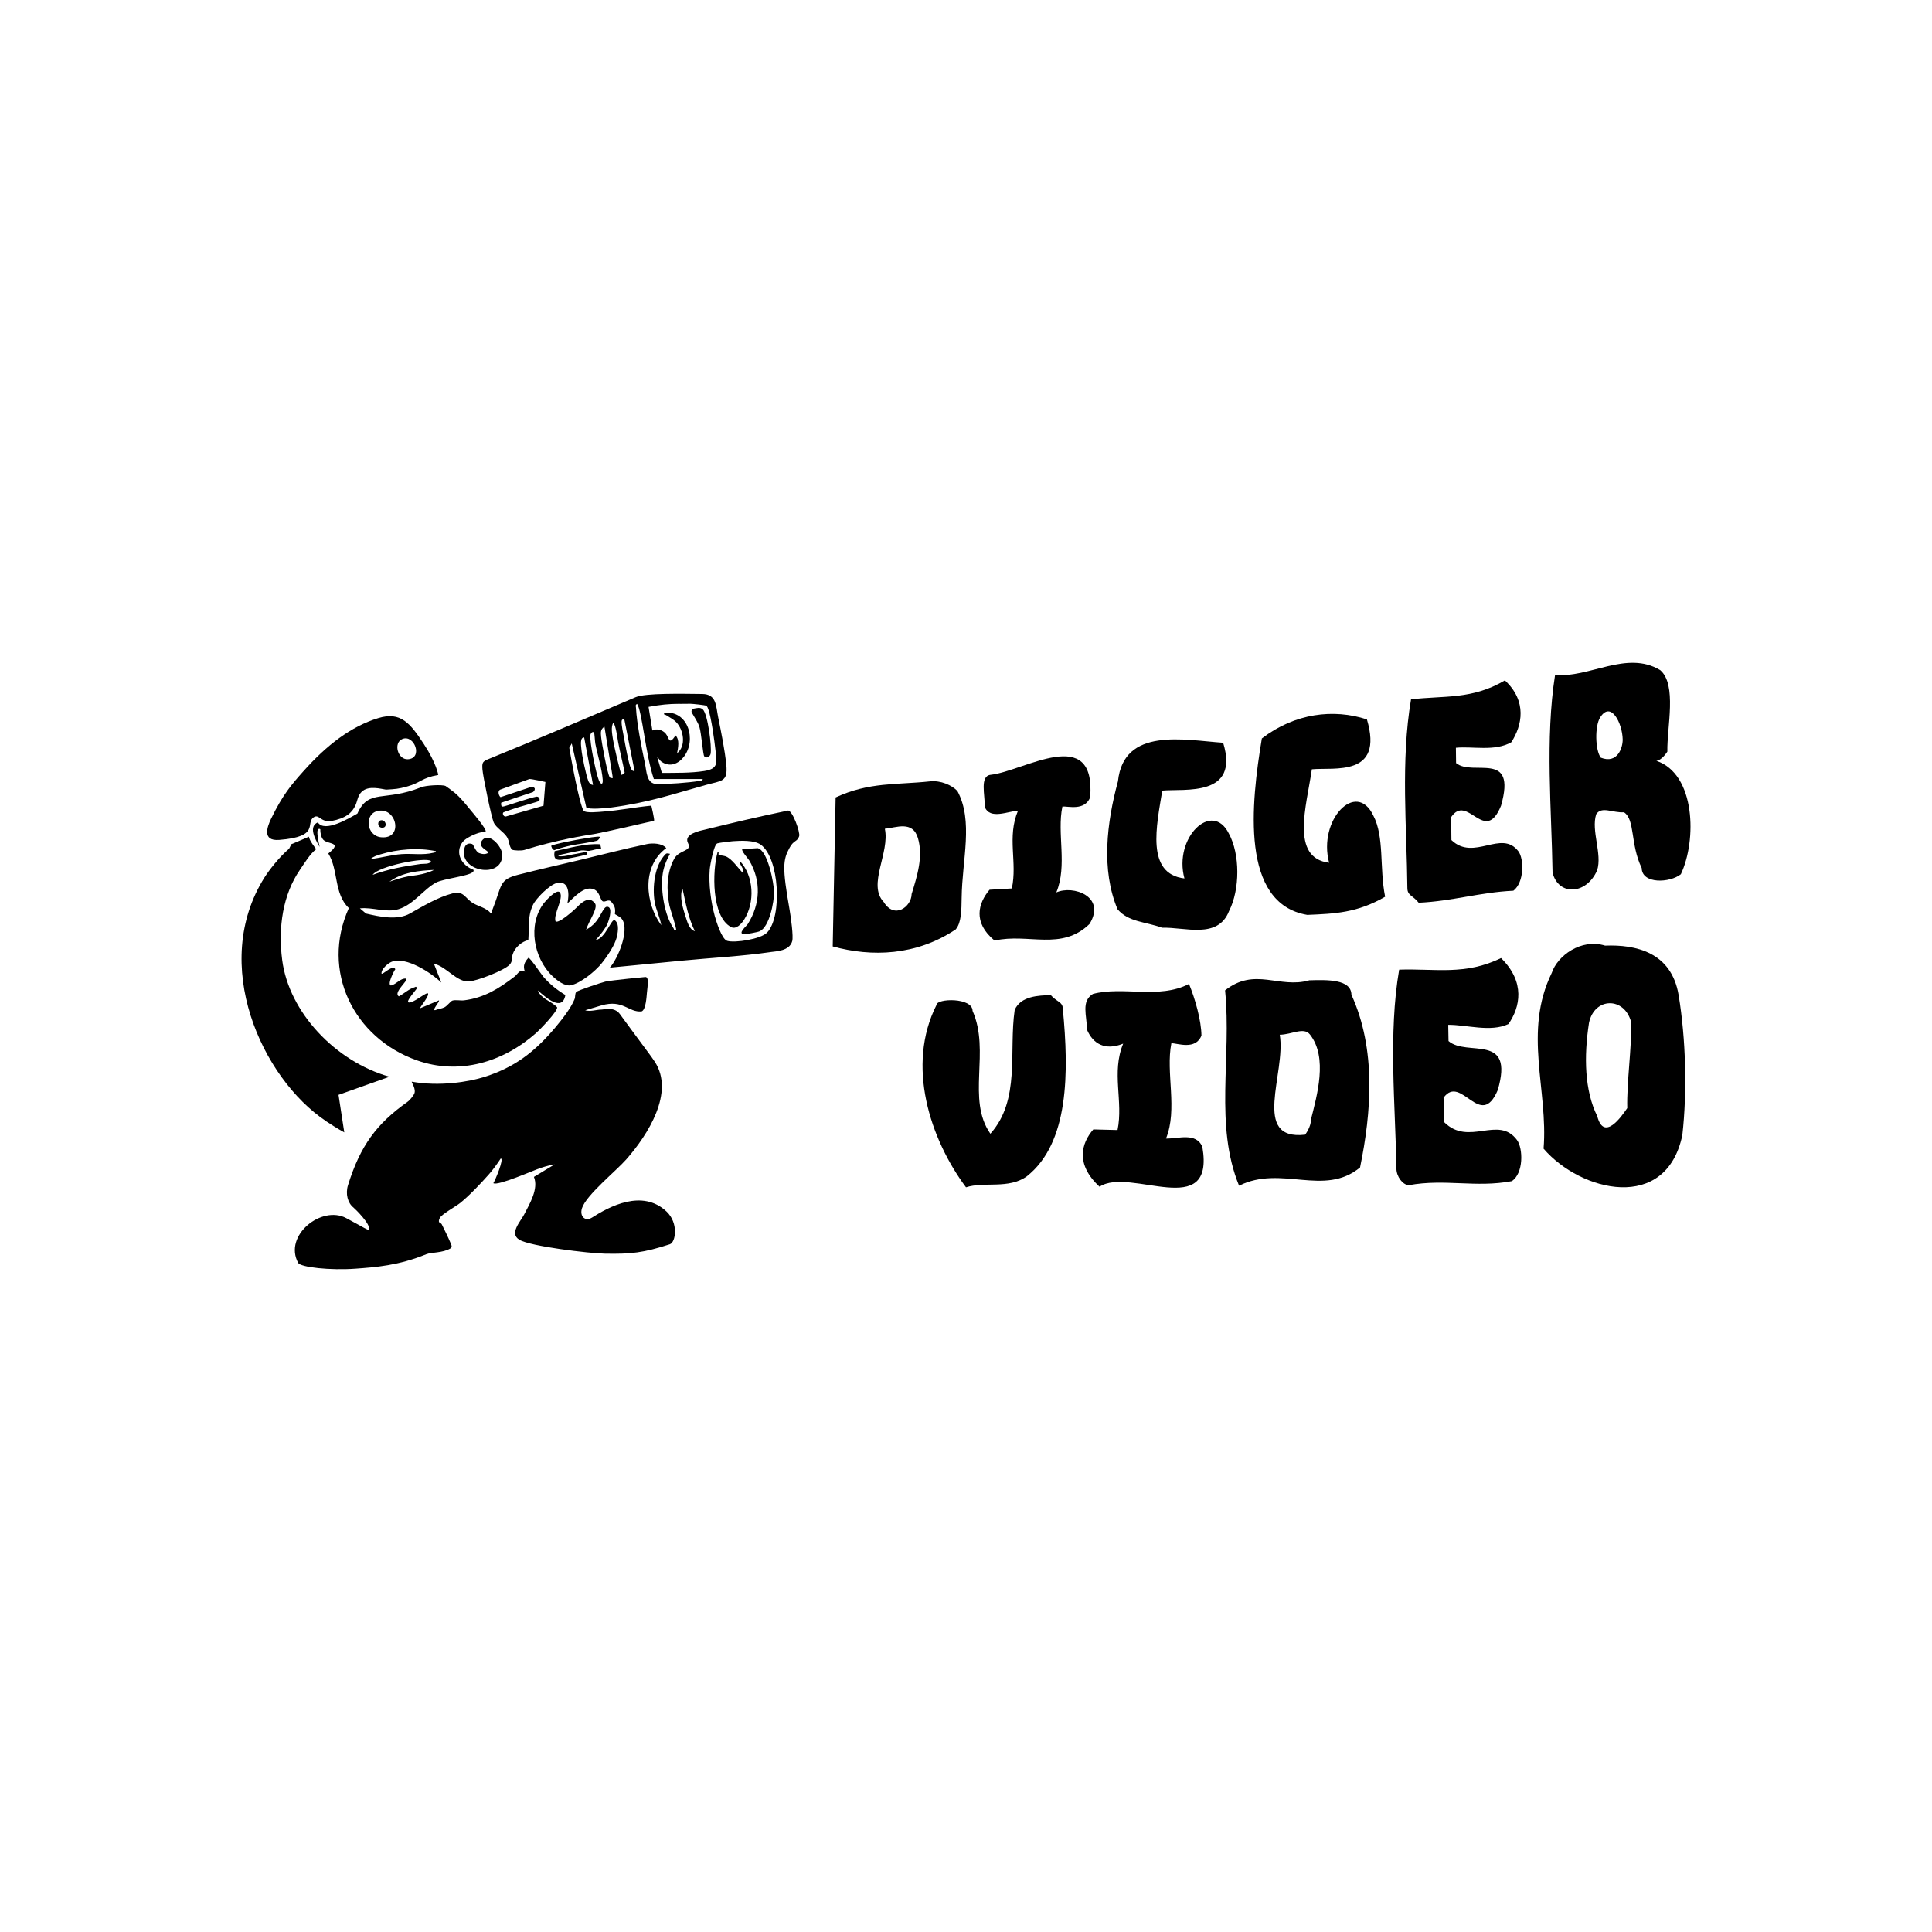 <?xml version="1.0" encoding="UTF-8"?><svg id="Layer_1" xmlns="http://www.w3.org/2000/svg" viewBox="0 0 600 600"><path d="M298.65,278.77c.14-11.76,3.72-23.81-1.33-33.13-1.7-1.77-5.11-3.35-8.55-2.98-10.31,1.11-18.87.16-29.26,5-.29,14.8-.61,31.46-.9,46.26,12.07,3.33,25.95,2.91,38.19-5.28,1.76-2.03,1.8-5.95,1.85-9.87h0ZM283.11,277.71c-.06,3.83-5.31,7.91-8.68,2.39-5.09-5.35,1.97-15.28.37-22.72,3.45-.3,8.64-2.68,10.28,2.93,1.64,5.64-.16,11.53-1.98,17.39h0Z"/><path d="M308.89,292.11c10.42-2.39,20.78,3.34,29.49-5.19,5.23-8.54-5.13-12.11-10.33-9.77,3.51-8.39.12-18.36,1.89-26.67,1.72-.16,6.88,1.44,8.62-2.85,1.82-22.96-20.58-8.12-30.89-7.01-3.44.37-1.78,6.12-1.82,10.08,1.68,3.8,6.87,1.35,10.31,1.04-3.52,8.3-.14,16.05-1.93,24.18-1.73.1-5.19.3-6.92.4-3.5,4.15-5.3,10.14,1.57,15.8h0Z"/><path d="M360.9,288.12c6.93-.27,17.34,3.68,20.79-5.18,3.45-6.74,3.42-17.72-.05-24.05-5.19-10.47-17.26,1.28-13.8,13.92-12.1-1.42-8.62-16.5-6.89-27.28,6.89-.65,24.11,2.13,18.91-14.86-12.03-.82-30.9-4.97-32.67,11.97-3.49,12.83-5.27,27.52-.13,39.74,3.45,4.04,8.65,3.82,13.84,5.74h0Z"/><path d="M405.95,284.13c8.66-.36,15.59-.64,24.21-5.64-1.81-9.17-.17-18.55-3.68-25.24-5.27-11.07-17.25,1.33-13.71,14.69-12.11-1.51-7.02-17.6-5.36-29.03,6.88-.66,22.42,2.48,17.1-15.49-10.34-3.38-22.35-1.96-32.63,5.91-3.37,20.22-6.74,51.26,14.07,54.79h0Z"/><path d="M440.58,280.35c10.39-.46,19.02-3.24,29.41-3.73,3.43-2.6,3.32-9.91,1.56-12.24-5.28-6.94-13.8,3.23-20.8-3.49-.03-2.38-.06-4.75-.08-7.13,5.09-7.55,10.48,8.84,15.5-3.57,4.93-17.42-8.75-8.91-13.97-13.21l-.06-4.76c5.16-.51,12.08,1.22,17.21-1.71,3.37-5.21,4.98-12.72-1.99-19.21-10.24,6.04-18.85,4.67-29.15,5.89-3.25,19.07-1.32,39.94-1.14,58.64.02,2.34,1.75,2.26,3.51,4.52h0Z"/><path d="M514.41,236.27c1.72-.15,3.4-2.85,3.4-2.85-.15-7.65,3.04-20.79-2.21-25.3-10.43-6.33-22.31,2.65-32.65,1.42-3.14,19.98-1.09,41.87-.79,61.48,1.84,7.28,10.5,6.89,13.84-.72,1.65-5.08-1.93-12.33-.29-17.42,1.68-2.62,5.18-.37,8.63-.62,3.5,2.27,1.91,9.94,5.5,17.31.09,5.05,8.75,4.65,12.16,1.93,4.99-10.55,4.57-31.14-7.59-35.22h0ZM503.94,229.65c.04,2.51-1.59,7.69-6.8,5.65-1.76-2.33-1.89-9.8-.21-12.47,3.35-5.37,6.92,1.79,7.01,6.82h0Z"/><path d="M326.32,309.04c-3.73.1-9.33.26-11.2,4.6-1.88,12.89,1.86,27.94-7.55,38.45-7.49-10.74.05-25.52-5.53-38.16.01-4.22-11.19-3.92-11.2-1.84-9.46,18.72-2.08,41.55,9.16,56.64,5.66-1.84,13.2.65,18.86-3.39,13.17-10.39,13.12-32.33,11.21-52.03,0-2.19-1.87-2.14-3.74-4.27h0Z"/><path d="M369.25,305.57c-9.3,4.82-20.53.62-29.85,3.11-3.73,2.31-1.85,6.68-1.83,11.1,1.88,4.4,5.64,6.6,11.24,4.33-3.71,8.95.09,17.92-1.75,26.83-1.88-.05-5.64-.14-7.52-.19-3.75,4.31-5.61,10.85,1.94,17.8,9.39-6.3,35.9,10.93,31.93-12.35-1.92-4.66-7.54-2.51-11.3-2.62,3.69-9.04-.14-20.48,1.67-29.6,1.87-.02,7.51,2.24,9.34-2.38-.04-4.61-1.96-11.49-3.87-16.03h0Z"/><path d="M406.57,304.45c-9.3,2.65-16.85-4.2-26.11,3.11,2.07,20.94-3.36,41.81,4.34,60.67,13.11-6.54,26.41,3.56,37.58-5.67,3.5-17.02,5.07-36.63-2.68-53.64-.07-4.87-7.54-4.65-13.14-4.48h0ZM407.14,347.63c.03,2.4-1.82,4.75-1.82,4.75-16.89,1.93-5.87-19.17-7.88-31.04,3.74-.04,7.45-2.47,9.35-.1,5.71,7.18,2.13,19.21.35,26.39h0Z"/><path d="M466.18,297.52c-11.09,5.46-20.47,3.24-31.66,3.61-3.41,19.85-1.17,42.07-.85,61.84.04,2.47,1.97,5.02,3.85,5.1,11.26-2.05,20.72.85,31.97-1.25,3.71-2.43,3.55-10.17,1.61-12.8-5.8-7.81-14.99,2.16-22.65-5.58-.05-2.51-.09-5.02-.14-7.54,5.48-7.52,11.46,10.3,16.83-2.37,5.25-17.97-9.57-10.21-15.29-15.23l-.09-5.03c5.61-.08,13.14,2.38,18.7-.25,3.63-5.21,5.33-13-2.29-20.48h0Z"/><path d="M498.51,293.68c-7.52-2.34-14.86,3.18-16.6,8.46-8.95,18.33-1.06,36.45-2.54,54.59,11.59,13.44,38.1,19.91,43.1-4.24,1.52-13.55,1.08-29.85-1.15-43.4-2.23-13.5-13.48-15.77-22.8-15.42h0ZM505.36,344.13c-1.81,2.64-7.25,10.48-9.32,2.51-3.94-7.95-4.19-18.47-2.56-29.02,1.68-7.95,11.02-8.15,13.09-.18.2,8.01-1.41,18.69-1.21,26.69h0Z"/><path d="M244.72,251.73c-10.11,2.1-17.11,3.8-25.7,5.89-1.49.36-6.84,1.34-5.35,4.22,1.37,2.65-2.65,1.95-4.27,4.83-2.42,4.33-2.45,9.84-1.5,14.59.22,1.1,2.35,7.23,2.06,7.6-.78.18-.54-.21-.79-.58-2.76-3.91-3.94-11.42-3.46-16.11.27-2.7,1.17-4.83,2.36-7-.55-.12-1-.27-1.32.05-3.47,3.36-4.2,10.26-3.45,14.81.41,2.49,1.64,4.81,2.07,7.29-4.91-6.55-6.26-18.25,1.54-23.93-1.24-1.53-4.26-1.61-5.95-1.26-7.49,1.58-13.11,3.09-20.7,4.9-7.59,1.81-12.19,2.81-19.33,4.63-6.11,1.55-4.94,3.26-8.02,10.91-.19.47-.02.74-.47,1.05-1.45-1.7-3.77-2.1-5.48-3.11-2.67-1.58-2.81-3.98-6.51-3.03-4.43,1.13-9.24,4.02-13.12,6.21-3.94,2.22-9.45,1-13.64.03l-1.92-1.62c4.03-.43,8.11,1.45,12.05.24,4.67-1.44,7.9-6.34,11.67-8.28,2.24-1.16,9.89-1.96,11.26-3.17.28-.25.4-.34.31-.76-3.73-1.36-5.91-5.3-3.38-8.65.49-.65,1.47-1.24,2.25-1.66,1.93-1.05,3.9-1.53,4.88-1.57.46-.67-4.15-6.02-4.82-6.84-1.53-1.88-3-3.72-4.84-5.26-.32-.27-2.62-1.98-2.77-2.05-1.17-.51-6.12-.2-7.6.39-11.47,4.63-16.29.33-19.79,8.18-2.46,1.37-10.15,6.07-12.28,2.73-2.93,1.26-.96,5.08.56,7.62,0,0-.96-4.1-.64-5.05.32-.95.85-.42.85-.42-.04,1,.22,2.47.91,3.23,1.42,1.56,6.22.6,1.57,4.28,3.2,5.12,1.67,12.49,6.38,16.95-8.81,19.5,1.47,40.34,21.14,47.29,13.25,4.68,26.83.54,37.06-8.53,1.06-.94,6.92-6.95,6.46-7.98-1.83-1.9-4.94-2.57-5.99-5.21,2.2,1.92,7.62,6.94,8.57,1.43-2.57-1.55-4.75-3.3-6.74-5.56-.78-.89-4.23-6.12-4.74-5.99-1.21,1.33-1.77,2.51-1.08,4.3-1.59-.97-2.14.69-3.23,1.53-4.81,3.7-9.44,6.6-15.65,7.37-1.11.14-2.62-.22-3.61.07-.6.18-1.59,1.64-2.51,2.1-.9.44-1.91.48-2.82.87-1.34.27,1.48-2.68,1.11-3.03l-5.83,2.45c-.23-.18,2.86-3.74,2.45-4.6-.55-.55-4.84,3.36-6.14,2.76-.59-.57,2.39-3.76,2.75-4.45-.47-.65-.43-.3-.81-.21-1.58.38-3.38,2.05-4.87,2.81-1.84-1.19,3-4.87,2.3-5.52-1.87-.17-2.99,1.75-4.75,2.15-1.23-.26.88-4.41,1.37-5.07-.87-1.54-3.9,1.81-4.29,1.38-.17-1.4,2.07-3.28,3.2-3.7,4.47-1.67,12.22,3.44,15.37,6.47l-2.3-5.83c3.77.77,7.07,5.73,10.85,5.49,2.57-.16,10.91-3.37,12.63-5.19,1.06-1.12.57-1.99,1-3.3.67-2.04,2.75-3.89,4.84-4.36.29-3.95-.31-7.14,1.41-10.87.97-2.1,5.3-6.42,7.55-6.87,3.85-.78,3.77,3.75,3.16,6.38,2.01-1.82,5.03-5.42,7.99-4.49,2.07.66,2.11,3.13,2.88,3.74.77.61,1.89-.87,2.83.3.74.92,1.38,1.78,1.05,3.64-.05.3,1.71.76,2.38,1.92,2.04,3.52-1.33,11.86-3.95,14.82,7.69-.75,13.44-1.3,22.16-2.15,9.26-.9,19.25-1.43,27.79-2.7,1.68-.25,5.88-.28,6.71-3.42.38-1.45-.39-7.23-.82-9.69-2.34-13.24-2.03-15.53-.06-19.18,1.33-2.57,2.44-1.85,3.03-3.68.38-1.19-2.03-7.94-3.47-8ZM115.73,271.69c1.78-2.71,16.51-5.64,18.11-4.29-.3,1.1-2.32.8-3.22.92-5.06.69-10.09,1.6-14.89,3.37ZM127.86,272c-3.09.36-6.91,1.84-6.91,1.84,3.75-2.91,9.19-3.47,13.81-3.68,0,0-2,1.27-6.91,1.84ZM135.37,264.33c.07.43-.54.44-.85.52-3.17.78-6.5.18-9.73.4-3.24.22-6.45,1.18-9.67,1.53.7-.74,2.04-1.15,3-1.44,5.36-1.64,11.78-2.15,17.25-1ZM117.49,251.81c5.77-1.05,7.85,8.91.85,8.21-4.65-.46-5.32-7.4-.85-8.21ZM212.88,284.58c-.77-2.41-1.98-6.28-.92-8.59.99,4.48,1.76,9.05,3.84,13.19-1.77-.45-2.42-3.07-2.91-4.6ZM238.2,289.64c-1.92,1.99-9.89,3.27-12.36,2.55-1.7-.5-3.41-6.07-3.88-7.78-1.2-4.35-1.91-9.9-1.55-14.4.1-1.25,1.27-7.71,2.35-8.09.61-.21,4-.62,4.85-.68,2.48-.17,6.6-.37,8.63,1.07,5.8,4.09,6.79,22.32,1.97,27.33Z"/><path d="M183.73,378.19c-1.89,1.21-3.82-.35-2.99-2.98,1.29-4.04,10.52-11.49,13.73-15.12,6.72-7.63,15.17-20.85,8.85-30.4-1.25-1.89-2.34-3.24-3.96-5.46-1.95-2.67-4.87-6.54-6.81-9.25-1.79-2.5-5.04-1.42-5.93-1.44-1.13-.03-3.42.72-4.89.2l5.08-1.51c6.72-1.95,8.36,2.26,12.44,1.87,1.35-.49,1.55-4.69,1.65-5.72.23-2.34.7-5.05-.51-4.96,0,0-10.24.96-12.38,1.42-.86.18-8.61,2.72-9.05,3.23-.47.55-.23,1.47-.53,2.23-1.13,2.82-4.08,6.53-6.01,8.82-6.47,7.67-12.62,12.32-21.85,15.28-5.09,1.64-14.19,3.05-22.7,1.52-.15.21,1.55,2.39.71,3.9-.24.42-1.14,1.74-2.03,2.37-9.59,6.79-14.64,13.58-18.47,25.86-.85,2.71-.09,5.56,1.68,6.95.53.42,5.66,5.45,4.74,6.86-.19.29-1.32-.54-7-3.57-7.63-4.07-19.5,5.4-14.91,13.9.75,1.38,9.96,2.39,17.84,1.81,6.15-.45,13.35-.96,21.99-4.5,1.55-.63,5.04-.35,7.44-1.78.75-.48.27-1.17,0-1.84-.62-1.51-1.91-4.14-2.66-5.64-.34-.68-1.41-.25-.63-1.96.53-1.16,4.96-3.58,6.35-4.69,2.77-2.21,6.52-6.18,8.91-8.89,1.34-1.51,2.57-3.24,3.68-4.92,1.14.05-1.87,7.11-2.3,7.67,1.32.95,12.56-4.03,14.74-4.75,1.39-.45,2.84-.85,4.29-1.08l-6.43,3.88c1.52,3.7-1.33,8.35-3.03,11.67-1.09,2.13-4.72,5.89-1.5,7.84,3.41,2.07,21.75,4.24,26.56,4.33,8.17.15,11.97-.27,20.17-2.92,1.86-.6,2.76-6.62-1.02-10.17-7.54-7.09-17.8-1.53-23.23,1.94Z"/><path d="M153.33,255.42c.68,1.61,3.15,2.98,4.09,4.5.84,1.35.6,2.85,1.58,3.94.63.32,3.01.36,3.8.11,9.9-3.1,18.92-4.52,22.28-5.05,1.91-.3,18.05-4.02,18.05-4.02.18-.34-.85-4.7-.85-4.7-4.88.45-10.03,1.5-14.89,1.84-1.21.09-5.54.58-6.15-.29-1.26-1.83-3.86-15.95-4.45-19.51l.77-1.36,4.52,19.87c.71.73,6.13.24,7.45.07,12.32-1.65,19.1-4.11,29.73-7.06,4.89-1.36,6.83-.86,6.3-6.25-.45-4.54-1.59-10.16-2.51-14.68-.73-3.63-.49-7.26-4.97-7.31-6.43-.07-17.61-.31-20.66.99-15.37,6.56-31.49,13.45-45.69,19.21-1.88.76-2.06,1.1-1.9,3.24.15,2.12,2.76,14.72,3.49,16.46ZM211.13,218.59c.74,0,2.57-.03,3.28-.03.67,0,4.66.42,4.93.62.35.25.52.78.66,1.18.92,2.66,1.85,9.52,2.19,12.54.44,3.92,1,5.85-3.5,6.55-4.16.65-8.94.56-13.15.58l-1.42-4.87c.6.43.67.98,1.43,1.48,2.53,1.67,5.14.58,6.85-1.65,3.98-5.19,1.33-14.44-6.13-13.65-.18.83.25.52.61.76,1.03.68,2.22,1.25,3.09,2.14,2.33,2.4,3.21,7.42.3,9.68.32-1.71.85-4.13-.46-5.52-2.18,3.22-1.92.77-3.09-.6-.93-1.09-2.8-1.68-4.12-.94l-1.19-7.33c3.84-.7,6.09-.94,9.73-.96ZM197.84,218.59c1.57,2.14,2.64,15.81,5.21,23.34h15.2c-.12.59-.62.53-1.07.6-3.47.56-9.72,1.01-13.2.95-3.24-.06-3.14-3.81-3.7-6.46-1.03-4.88-2.52-12.36-2.77-17.21-.03-.51-.29-.81.33-1.22ZM193.06,223.96c.08-.71.39-.36.79-.76l3.22,16.26c-.61.09-.92-.36-1.15-.85-.73-1.54-1.76-7.49-2.14-9.53-.23-1.26-.85-4.03-.73-5.13ZM190.48,224.42c.8.92,1.28,4.96,1.46,5.91.58,3.21,1.44,6.41,2.06,9.62l-.9.74c-.45-.34-2.54-9.66-2.72-10.94-.22-1.56-.78-4.05.12-5.33ZM187.71,225.65l2.61,15.96c-.36-.02-.65.16-.94-.19-.73-.89-2.55-10.86-2.7-12.58-.13-1.41-.23-2.31,1.04-3.18ZM183.33,228.34c.08-.63.69-1.32,1.16-.85.12.12.28,2.87.39,3.45.65,3.37,2.08,7.94,2.3,11.22.11,1.65-.59,1.55-1.17.24-.89-2.01-2.94-12.07-2.67-14.06ZM181.42,229.03l2.75,14.73c-.67.02-1.26-.68-1.44-1.15-.78-2.06-1.99-7.85-2.19-10.09-.09-.99-.49-3.53.88-3.49ZM155.23,245.27l9.18-3.34c.81-.03,4.97.92,4.97.92l-.59,7.37s-9.14,2.62-11.54,3.31c-.71.31-1.3-.71-.99-1.17.13-.2,4.21-1.49,4.87-1.71.85-.28,6.15-1.67,6.34-1.97,0,0,0,0,0-.01.36-.63-.24-1.39-.95-1.25-2.66.53-9.72,3.08-10.37,3.08-.58,0-.56-.72-.51-1.2,0,0,10.03-3.4,9.81-3.27,0,0,.72-.44.62-1.17-.36-.56-.73-.49-1.3-.41l-9.33,3.12c-.56-.49-.92-1.79-.21-2.28Z"/><path d="M148.91,264.98c-1.31-.47-1.76-2.71-2.32-2.88-.75-.22-1.68-.24-2.23.91-2.59,7.71,12.03,10.28,11.6,2.24-.13-2.44-4.17-7.04-6.28-4.19-1.49,2.02,2.01,3.1,2,3.75-.97.72-2.25.35-2.77.16Z"/><path d="M173.44,265.65c.31-.2,6.38-1.46,7.14-1.54.89-.09,1.73.19,2.35.13,1.17-.12,2.52-.73,3.78-.64l-.3-1.4c-4.81-.32-9.5,1.2-14.16,2.13-.49,2.57.65,3,2.68,2.59,2.11-.42,5.11-.92,7.16-1.5.38-.11.16-.18.04-.86l-4.47.84c-3.87.93-4.46.41-4.21.25Z"/><path d="M185.63,260.96c.25-.18.7-.72.63-1.04-.25-.35-4.65.48-5.43.59-1.18.17-9.36,1.69-9.67,2.21l.28.71.62.62c1.79-.64,3.62-1.13,5.48-1.53,1.38-.3,7.5-1.12,8.1-1.55Z"/><path d="M229.76,267.39c-.23,1.3,1.57,2.34.92,3.68-1.52-1.5-3.31-4.33-5.31-5.12-.51-.2-2.1-.36-2.17-.45-.21-.23.25-.98-.34-.87-1.65,5.8-1.96,20.01,4.18,23.28,1.58.84,3.22-1.01,4.06-2.31,3.4-5.32,3.06-13.56-1.33-18.21Z"/><path d="M235.28,263.41l-4.75.3c-.42.5,1.78,2.88,2.16,3.52,3.77,6.41,3.47,13.55-.49,19.79-.34.54-3.2,2.92-1.21,3.1.66.06,4.24-.6,4.94-.91,3.04-1.37,4.48-9.1,4.46-12.15-.02-2.7-1.95-13.05-5.1-13.65Z"/><path d="M217.24,225.89c.56,1.79,1.06,8.4,1.46,8.97.54.78,1.81.2,1.99-.78.41-2.17-.89-12.43-2.45-13.79-.82-.72-1.8-.39-2.78-.22-.58.1-.89.74-.6,1.26.83,1.5,1.83,2.78,2.38,4.56Z"/><path d="M173.91,277.2c-.91-1.39-4.43,2.51-5.02,3.29-5.09,6.67-3.2,17.08,2.7,22.67,1.34,1.27,3.75,3.18,5.62,2.83,3.04-.57,7.77-4.45,9.69-6.89,3.14-3.98,4.45-6.82,4.79-8.67.57-3.07-.03-4.07-.75-4.63-1.04-.76-2.85,5.66-5.97,6.16,1.31-1.36,3.19-3.84,3.69-5.09.77-1.94,1.57-5.18-.07-5.27-1.09-.07-1.79,2.38-3.28,4.34-1.44,1.9-3.29,2.78-3.29,2.78.87-2.74,3.74-6.66,2.78-8.13-.44-.44-1.8-2.88-5.53,1.07-.71.76-5.85,5.39-6.75,4.45-.69-2.22,2.57-7.11,1.39-8.91Z"/><path d="M101.21,348.17c1.02.68,3.64,2.37,5.71,3.5l-1.79-11.66,15.82-5.62c-16.79-4.75-31.19-20-33.31-36.22-1.34-10.23.26-20.39,5.47-27.99,1.5-2.19,3.13-4.94,5.09-6.47,0,0-2.18-2.68-2.25-3.87-1.47.63-5.39,2.35-5.46,2.33l-.7,1.4c-3.2,2.72-6.29,6.79-7.62,8.89-17.01,26.96-.87,62.39,19.06,75.7Z"/><path d="M118.54,257.05c1.96.19,1.38-2.59-.24-2.3-1.25.23-1.06,2.17.24,2.3Z"/><path d="M86.66,260.85c12.91-1,8.07-5.24,10.76-7.03,1.7-1.12,2.02,1.58,5.45,1.17,4.52-.85,6.43-2.53,7.51-4.86.61-1.25.67-3.03,1.97-4.26,2.12-2.02,6.03-.85,7.54-.64,2.9-.17,3.85-.23,6.33-.91,4.66-1.27,4.53-2.7,9.89-3.65,0,0-.53-3.59-4.51-9.65-4.19-6.38-7.14-10.15-14.15-8-8.39,2.57-15.93,8.3-23.29,16.57-3.5,3.93-6.34,7.16-9.97,14.68-1.22,2.52-2.82,6.98,2.46,6.57ZM124.97,229.5c3.73-1.51,6.51,6,1.71,6.29-3.18.2-4.6-5.13-1.71-6.29Z"/></svg>